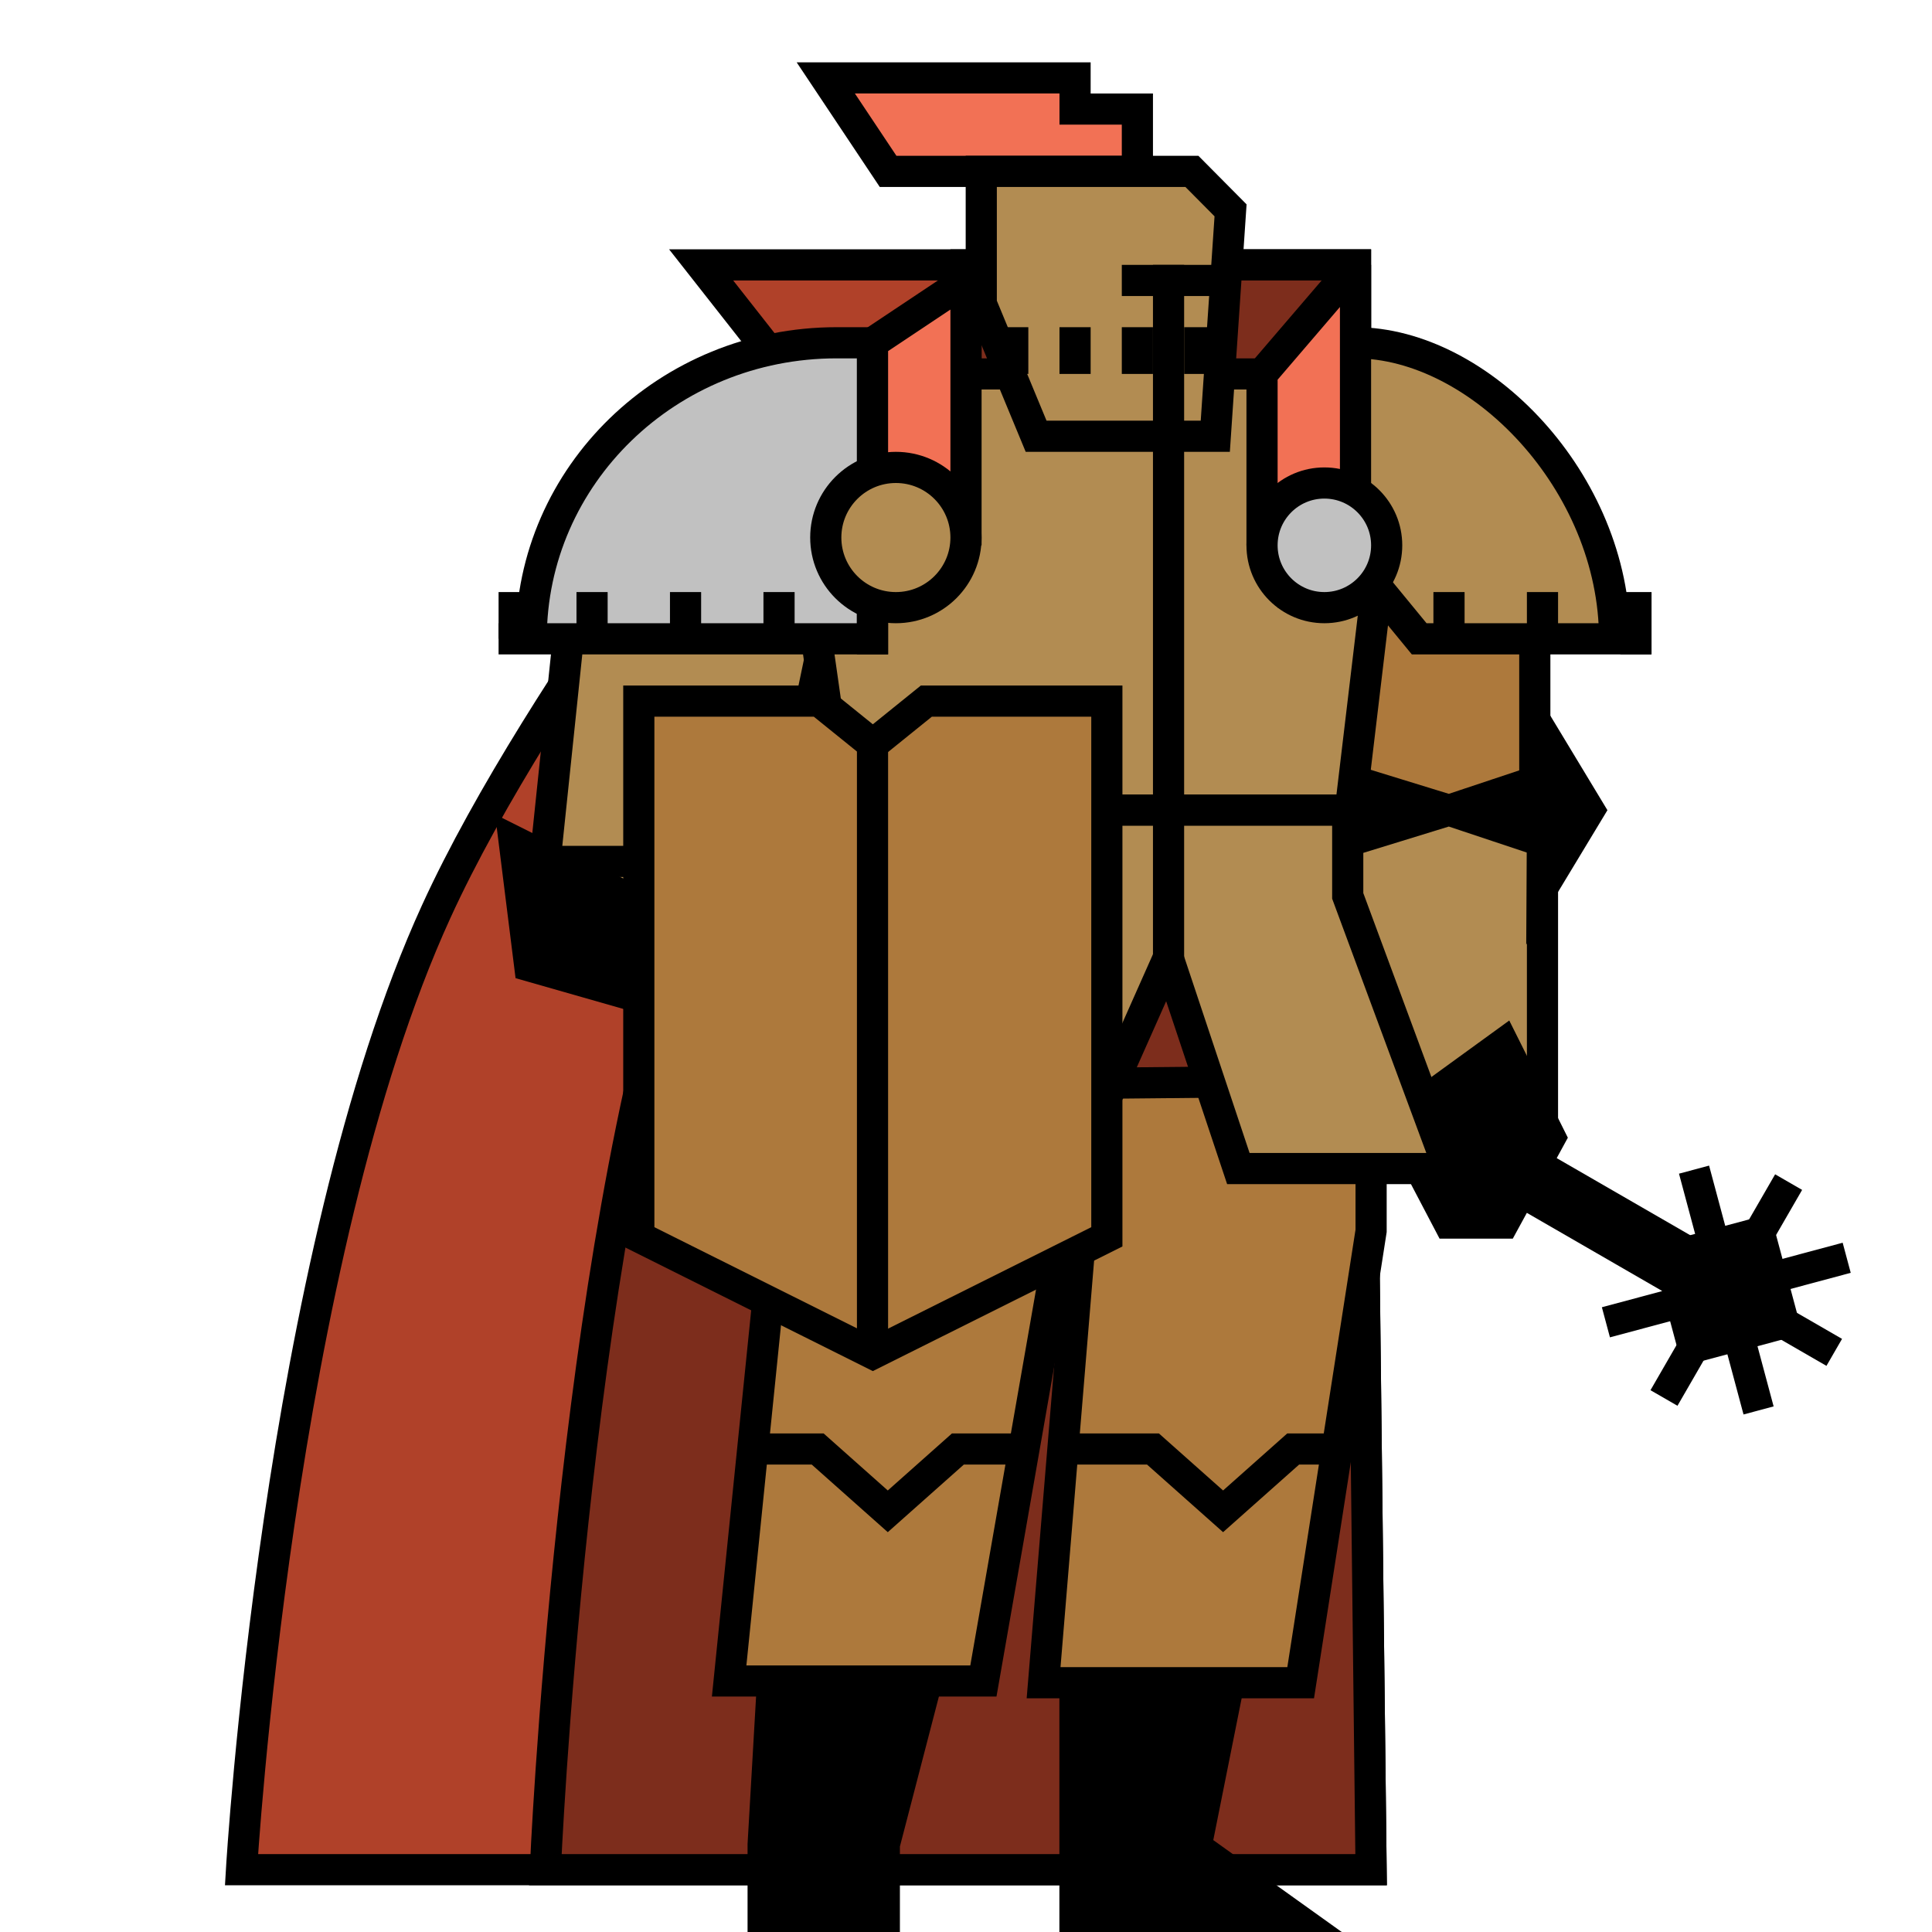 <svg width="124" height="124" viewBox="0 0 124 124" fill="none" xmlns="http://www.w3.org/2000/svg">
<path d="M45 17L50.5 24C50.5 24 34.688 43.871 28 58.5C17.81 80.789 15.5 120 15.5 120H43.5H88L87 33.5V17H45Z" fill="#B04129" stroke="black" stroke-width="2"/>
<path d="M62 17V24C62 24 49.027 43.871 44.138 58.5C36.688 80.789 35 120 35 120H55.469H88L87 34V17H62Z" fill="#7D2D1C" stroke="black" stroke-width="2"/>
<path d="M110.562 81.634L90.644 70.134L89.644 71.866L109.562 83.366L110.562 81.634Z" fill="#B28C52" stroke="black" stroke-width="2"/>
<path d="M78.98 38.348L98.507 38.245L98.507 54.619L83.579 54.707L78.98 38.348Z" fill="#AD793C" stroke="black" stroke-width="2"/>
<path d="M86 52L99 52L99 72L86 72L86 52Z" fill="#B28C52" stroke="black" stroke-width="2"/>
<path d="M86.5 54L86.5 50L93 52L99 50L98.98 47L102 52L98.98 57L99 54L93 52L86.5 54Z" fill="black"/>
<path d="M93 52L99 54L98.98 57L102 52L98.98 47L99 50L93 52ZM93 52L86.5 54L86.5 50L93 52Z" stroke="black" stroke-width="2"/>
<path d="M56.758 123L48.98 123L48.98 118.385L49.869 103L60.758 103L56.758 118.385L56.758 123Z" fill="black" stroke="black" stroke-width="2"/>
<path d="M68.994 123L83 123L76.764 118.539L79.872 103L68.994 103L68.994 111.547L68.994 123Z" fill="black" stroke="black" stroke-width="2"/>
<path d="M37.98 61.298L38.13 47.727L59.381 48.123L59.301 57.123L43.98 63L37.98 61.298Z" fill="#B28C52" stroke="black" stroke-width="2"/>
<path d="M46.798 107.89L50.743 69.11H69.899L63.116 107.89H46.798Z" fill="#AD793C" stroke="black" stroke-width="2"/>
<path d="M54.913 31.348L37.48 31.348L34.98 55.288L49.913 55.288L54.913 31.348Z" fill="#B28C52" stroke="black" stroke-width="2"/>
<path d="M88 69.355L70.159 69.529L66.98 108L83.48 108L88 79L88 69.355Z" fill="#AD793C" stroke="black" stroke-width="2"/>
<path d="M90 24H49.98L53.98 52H86.664L90 24Z" fill="#B28C52" stroke="black" stroke-width="2"/>
<path d="M56 22H53.691C42.868 22 34.094 30.507 34.094 41L50.597 41L56 41L56 36L56 22Z" fill="#C1C1C1"/>
<path d="M32 41H34.094M34.094 41L50.597 41L56 41L56 36L56 22L53.691 22C42.868 22 34.094 30.507 34.094 41Z" stroke="black" stroke-width="2"/>
<path d="M86.98 36L91.086 41L103.628 41C103.628 30.962 95 22 86.98 22L86.98 36Z" fill="#B28C52"/>
<path d="M105.98 41L103.628 41M103.628 41L91.086 41L86.98 36L86.98 22C95 22 103.628 30.962 103.628 41Z" stroke="black" stroke-width="2"/>
<path d="M69 5L53 5L57 11L73 11V7H69V5Z" fill="#F27155" stroke="black" stroke-width="2"/>
<path d="M62 34L62 18L56 22L56 38L60 34L62 34Z" fill="#F27155" stroke="black" stroke-width="2"/>
<path d="M81 34L81 24L87 17L87 38L83 38L83 34L81 34Z" fill="#F27155"/>
<path d="M81 24L80 24L80 23.63L80.241 23.349L81 24ZM81 34L81 35L80 35L80 34L81 34ZM83 38L83 39L82 39L82 38L83 38ZM87 38L88 38L88 39L87 39L87 38ZM87 17L86.241 16.349L88 17L87 17ZM83 34L83 33L84 33L84 34L83 34ZM82 24L82 34L80 34L80 24L82 24ZM83 37L87 37L87 39L83 39L83 37ZM87.759 17.651L81.759 24.651L80.241 23.349L86.241 16.349L87.759 17.651ZM81 33L83 33L83 35L81 35L81 33ZM84 34L84 38L82 38L82 34L84 34ZM86 38L86 17L88 17L88 38L86 38Z" fill="black"/>
<path d="M34 62L33 54L41 58L41 64L34 62Z" fill="black" stroke="black" stroke-width="2"/>
<path d="M99.5 73L96.5 78.5L93 78.5L89.596 72.011L96.5 67L99.5 73Z" fill="black" stroke="black" stroke-width="2"/>
<path d="M62.98 19.5L66.5 28H70.5H78L78.98 13.5L76.5 11H62.98V19.5Z" fill="#B28C52" stroke="black" stroke-width="2"/>
<path d="M86.5 52H52.98V75H68.98L74.98 61.5L79.48 75H92.98L86.5 57.5V52Z" fill="#B28C52" stroke="black" stroke-width="2"/>
<path d="M75 17L75 28" stroke="black" stroke-width="2"/>
<path d="M77 21L77 24" stroke="black" stroke-width="2"/>
<path d="M73 21L73 24" stroke="black" stroke-width="2"/>
<path d="M69 21L69 24" stroke="black" stroke-width="2"/>
<path d="M33 38L33 41" stroke="black" stroke-width="2"/>
<path d="M38 38L38 41" stroke="black" stroke-width="2"/>
<path d="M44 38L44 41" stroke="black" stroke-width="2"/>
<path d="M50 38L50 41" stroke="black" stroke-width="2"/>
<path d="M56 38L56 42" stroke="black" stroke-width="2"/>
<path d="M93 38L93 41" stroke="black" stroke-width="2"/>
<path d="M99 38L99 41" stroke="black" stroke-width="2"/>
<path d="M105 38L105 42" stroke="black" stroke-width="2"/>
<path d="M65 21L65 24" stroke="black" stroke-width="2"/>
<path d="M78 18L72 18" stroke="black" stroke-width="2"/>
<circle cx="85" cy="35" r="4" fill="#C1C1C1" stroke="black" stroke-width="2"/>
<circle cx="57.5" cy="34.5" r="4.5" fill="#B28C52" stroke="black" stroke-width="2"/>
<path d="M67.98 93L74 93L78.5 97L83 93L85.98 93" stroke="black" stroke-width="2"/>
<path d="M47.98 93L52.48 93L56.98 97L61.48 93L65.98 93" stroke="black" stroke-width="2"/>
<path d="M55.392 47.265L56.02 47.772L56.648 47.265L59.454 45H71.04V79.382L56.02 86.882L41 79.382V45H52.586L55.392 47.265Z" fill="#AD793C" stroke="black" stroke-width="2"/>
<path d="M56 48L56 87" stroke="black" stroke-width="2"/>
<path d="M106.798 89.726L114.798 75.87" stroke="black" stroke-width="2"/>
<path d="M118.525 80.727L103.071 84.868" stroke="black" stroke-width="2"/>
<path d="M112.869 90.525L108.727 75.07" stroke="black" stroke-width="2"/>
<path d="M103.87 78.798L117.726 86.798" stroke="black" stroke-width="2"/>
<path d="M75 28L75 62" stroke="black" stroke-width="2"/>
<rect x="105.899" y="79.969" width="8" height="8" transform="rotate(-15 105.899 79.969)" fill="black"/>
</svg>
